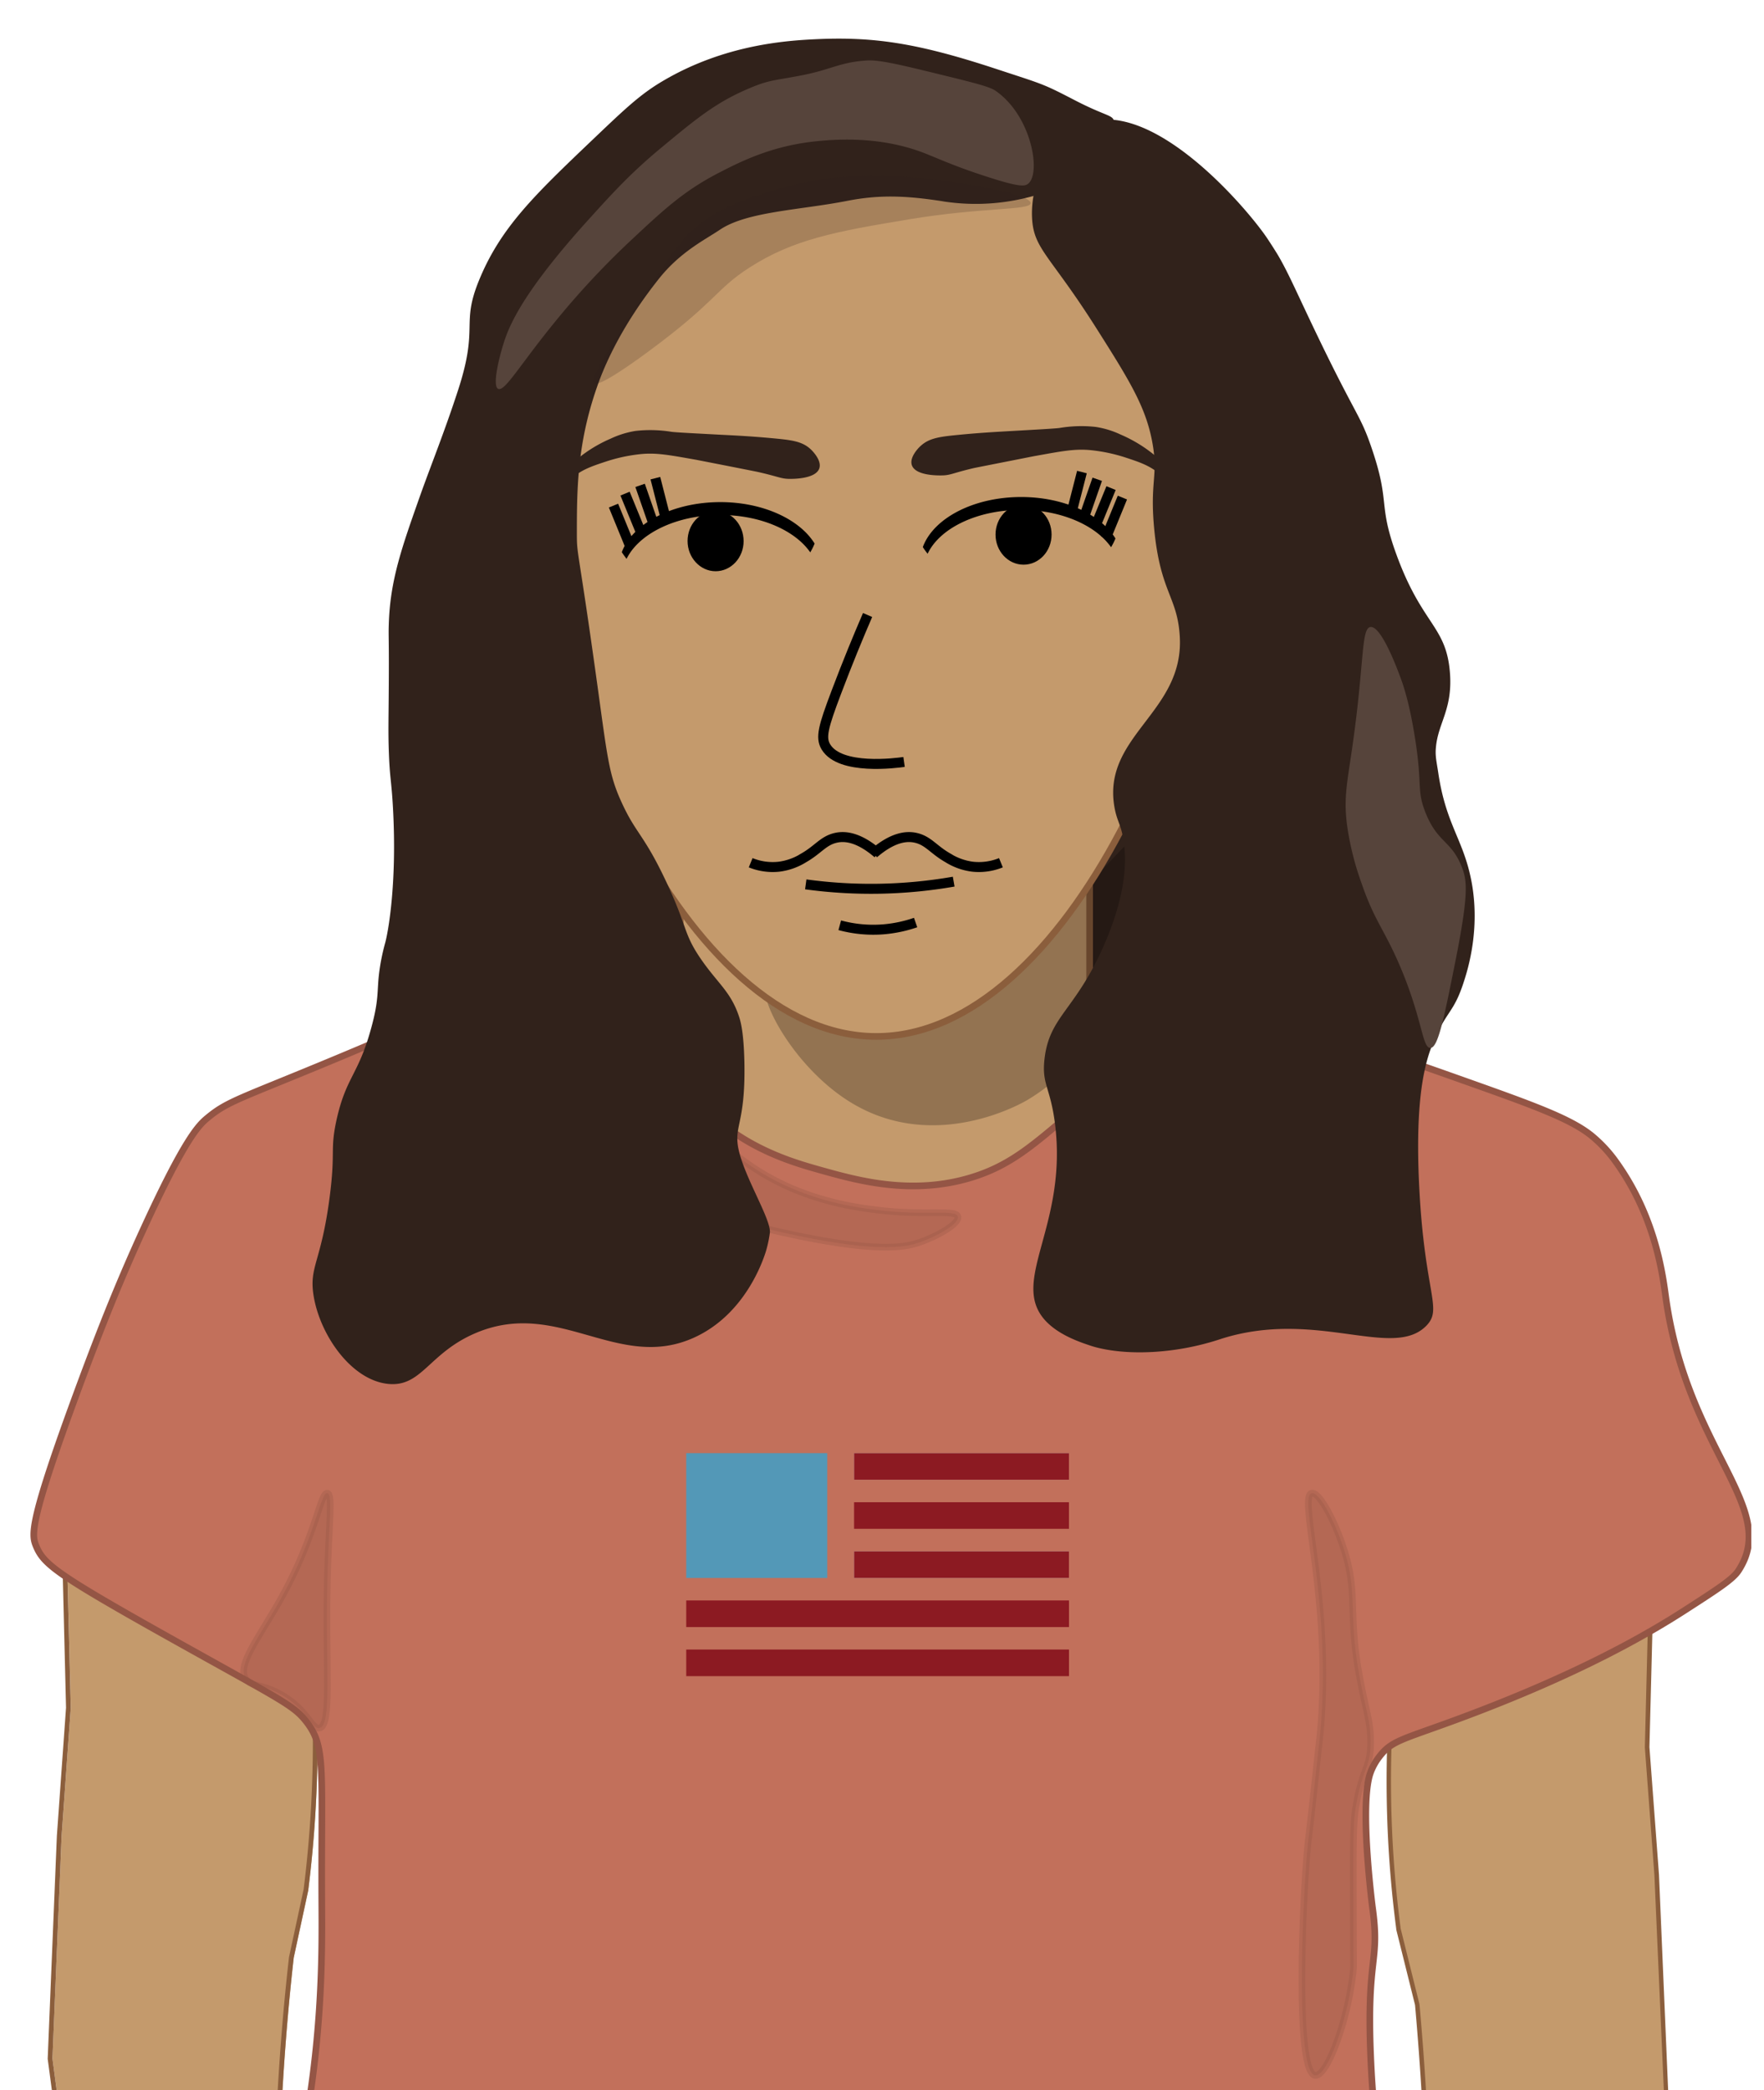 <svg id="Layer_1" data-name="Layer 1" xmlns="http://www.w3.org/2000/svg" xmlns:xlink="http://www.w3.org/1999/xlink" viewBox="0 0 530 628"><defs><style>.cls-1,.cls-12{fill:none;}.cls-2{clip-path:url(#clip-path);}.cls-13,.cls-3{fill:#31221b;}.cls-4,.cls-5{fill:#c49a6c;}.cls-4{stroke:#8b5e3c;}.cls-11,.cls-12,.cls-4,.cls-7,.cls-9{stroke-miterlimit:10;}.cls-4,.cls-7,.cls-9{stroke-width:2px;}.cls-6{fill:#8b5e3c;}.cls-7{fill:#c2705b;}.cls-7,.cls-9{stroke:#945545;}.cls-8{opacity:0.25;}.cls-13,.cls-8,.cls-9{isolation:isolate;}.cls-9{fill:#945545;opacity:0.3;}.cls-10{fill:#56443b;}.cls-11,.cls-12{stroke:#000;}.cls-12{stroke-width:3px;}.cls-13{opacity:0.2;}.cls-14{fill:#5398b7;}.cls-15{fill:#c4c4c4;}.cls-16{fill:#8c1a22;}</style><clipPath id="clip-path"><rect class="cls-1" x="3.18" y="11.6" width="523" height="902.43"/></clipPath></defs><g class="cls-2"><path class="cls-3" d="M385.76,220.54H133.49v93.75H385.76Z"/><path class="cls-4" d="M265.88,366.49c-33.83,0-61.51-20.64-61.51-65.47V257.59c0-44.83,27.68-81.51,61.51-81.51s61.5,36.68,61.5,81.51V301C327.38,345.85,299.71,366.49,265.88,366.49Z"/><path class="cls-5" d="M58.19,669.79c8.33-4.23,16.66-4,25.4-3.85q.14-14.72.83-29.34c.77-16.12,2.06-32.44,3.84-48.49l4.39-20.37a.43.43,0,0,0,0-.11,359,359,0,0,0,2.77-44.3A359.09,359.09,0,0,0,92.67,479a1.27,1.27,0,0,0-.9-1L21.59,456.45a1.75,1.75,0,0,0-.4-.05,1.3,1.3,0,0,0-.78.25,1.26,1.26,0,0,0-.52,1l1.38,55.42-2.75,38.47-2.76,66.81a1.48,1.48,0,0,0,0,.21l4.14,30.66c7.88,5.93,16.93,10.93,25.49,15.48C49,666.64,53.21,671.68,58.19,669.79Z"/><path class="cls-6" d="M15.76,618.52v-.11l2.75-66.78,2.75-38.53-1.38-55.42a.61.61,0,0,1,.26-.53.55.55,0,0,1,.33-.11l.15,0,70.19,21.52a.63.63,0,0,1,.42.52A358,358,0,0,1,94,523.34a357.55,357.55,0,0,1-2.77,44.29l-4.4,20.42C85,604.14,83.74,620.46,83,636.59q-.7,14.63-.83,29.35l1.42,0q.14-14.7.83-29.32c.76-16.1,2-32.41,3.83-48.41l4.39-20.36,0-.16a360.22,360.22,0,0,0,2.77-44.38A360.06,360.06,0,0,0,92.65,479a1.93,1.93,0,0,0-1.38-1.58L21.11,455.87a2.14,2.14,0,0,0-1.86.3,1.82,1.82,0,0,0-.78,1.54l1.37,55.36-2.75,38.49-2.75,66.8a1.56,1.56,0,0,0,0,.31l4,30,1.6,1.2Z"/><path class="cls-5" d="M497.77,563.34l-2.87-38.43,1.44-55.42a1.22,1.22,0,0,0-.55-1,1.44,1.44,0,0,0-.81-.25,1.4,1.4,0,0,0-.41.06l-73.42,21.51a1.28,1.28,0,0,0-.94,1.05,341.13,341.13,0,0,0,0,88.62l0,.13,5.66,22.72c1.37,15.27,2.36,30.78,3,46.1,1,25.54.83,51.37-.41,77,16,7.13,30.18,18.19,49,22.26a5,5,0,0,1,2.88,1.4l.16-2.08S492,691.56,492,691.53l8.64-61.14a1.47,1.47,0,0,0,0-.21Z"/><path class="cls-6" d="M498.45,563.3l-2.87-38.38L497,469.51a1.84,1.84,0,0,0-.82-1.56,2.17,2.17,0,0,0-1.84-.29l-73.42,21.51a2,2,0,0,0-1.42,1.58,342.2,342.2,0,0,0,0,88.76c0,.07,0,.13,0,.2l5.65,22.67c1.36,15.25,2.35,30.73,2.94,46,1,25.43.83,51.16-.4,76.72.45.19.89.39,1.33.6,1.25-25.78,1.4-51.71.42-77.36-.58-15.33-1.57-30.85-2.95-46.14l-5.67-22.81a.17.17,0,0,1,0-.07,339.9,339.9,0,0,1,0-88.46.63.63,0,0,1,.46-.52l73.42-21.51a.71.71,0,0,1,.62.1.63.63,0,0,1,.27.51L494.2,525l2.87,38.42L500,630.2v.11l-8.64,61.1L479.8,746.88l-.13,1.73,1.28,1,.19-2.48c11.51-55.42,11.52-55.44,11.52-55.48l8.63-61.14a1.67,1.67,0,0,0,0-.32Z"/><path class="cls-7" d="M195.49,310.18c10.39,8.09,6,14.17,19.32,25.7C226.44,346,239.27,349.53,247,351.7c10.74,3,27.13,7.56,45.1,2,10.9-3.39,17.56-9,27.92-17.79,0,0,6.68-5.65,27.92-29.65a219.23,219.23,0,0,1,32.21,2c21.32,2.9,36.45,8.17,58,15.82,23,8.16,34.5,12.24,40.8,17.79a40.65,40.65,0,0,1,5.85,6.25c12.1,16.26,14.59,33.55,15.62,41.19,6.29,46.59,34.4,63.54,21.9,82.6-1.72,2.62-6.36,5.61-15.63,11.59-12.34,8-32.57,19.42-65.68,31.9-19.2,7.24-22.57,7.22-26.49,12.28a17.6,17.6,0,0,0-2.89,5.28c-3.22,9.91.74,40.19.74,40.19,2.32,16.69-1.83,14.3-.55,44.71.51,12.16,1.54,21.29,2.17,26.83,3.35,29.09,7.71,39.24,7,60.9-.25,7.34-1,14.76-1,14.77-1.77,15-5.17,23.53-7.55,54.42-1.47,19.17-.4,19.1-2.15,23.72-9.88,26.3-47.34,36.69-73,43.49-57.79,15.3-106.63,9.38-133.14,5.93-39.88-5.21-61.5-14.1-94.48-27.68C89,811.7,79.79,806.09,75.23,796.46c-7.48-15.82,6-24.59,8.58-57.32,2-24.84-5.15-27.74-2.15-55.35C83.39,668,85.81,668,90.25,646.23c6.56-32.15,6.53-58,6.44-73.13-.25-41,1.34-47.79-4.29-55.35-3.73-5-6.54-6.24-34.36-21.75-40.89-22.78-44.85-25.71-47.24-31.62-1.34-3.32-2-7.17,12.88-47.45,7.1-19.18,12.53-32.57,19.33-47.44C55.6,342,59.76,338,62.33,335.89c6.11-5.1,9.88-5.79,38.66-17.79,27.06-11.27,23.46-10.55,27.92-11.86C134.2,304.68,173.57,293.14,195.49,310.18Z"/><path class="cls-8" d="M230.19,295.33c-2.68,4.53,8.38,25.24,25,35.63,25.16,15.76,51.64.64,53.53-.49,15.54-9.24,23.22-24,31.4-39.72,11.14-21.39,19.46-48.8,15.37-52.12-2.23-1.81-6.82,4.58-28.65,27.15-23.39,24.18-28,27.09-31.52,29a66.24,66.24,0,0,1-37.53,7.51C240.73,300.34,232.22,291.88,230.19,295.33Z"/><path class="cls-9" d="M214.61,344.35c3.19-1.68,7.49,5.31,20.85,11.6,11.77,5.54,23.07,7,28.33,7.63,14.42,1.76,23.32-.33,24,1.93.58,2-5.7,5.74-11.47,7.74-3.58,1.23-11.06,3.32-36.48-1.93-16.5-3.42-19.5-5.13-21.89-7.74C211.83,357,211.12,346.21,214.61,344.35Z"/><path class="cls-4" d="M367,131.63c0,75.28-46.44,179.77-103.73,179.77S159.55,206.9,159.55,131.63s46.44-101,103.72-101S367,56.34,367,131.63Z"/><path class="cls-3" d="M334.26,40.76c.44-1.08,1.23-3.25.2-5-.74-1.23-3.51-1.47-11.75-5.76-9.64-5-9.14-4.59-24.1-9.52C275.77,13,262.71,11,245.53,11.76c-8.8.41-27.61,1.49-46.37,12.57-6.82,4-11.49,8.49-20.85,17.4-17.64,16.81-27.9,26.59-34.4,42.53-5.49,13.44,0,13.66-6.25,32.86-4.13,12.71-8.32,23-11.47,31.9-5.49,15.56-9,25.36-9.38,38.66-.12,3.53.09,4.18,0,18.36-.06,10.4-.19,13.49,0,19.33.28,8.57.79,8.84,1.26,17.39,1.26,23-1.52,37.57-2.34,40.53-.11.39-.69,2.43-1.23,5.27-.22,1.16-.43,2.48-.61,3.94-.65,5.41,0,7.83-2.35,16.33-3.88,14.29-7.54,14.6-10.44,27.7-2,9.23-.23,9.15-2.06,23.2-2.54,19.49-6.16,20.74-4.86,29.3,1.82,11.92,11.3,25.61,22.4,26.76,10.3,1.06,12.22-9.48,26.82-15.47,24.56-10.08,42.4,11.83,65.08,1.59,15.5-7,20.81-23.38,21.58-25.75a36.59,36.59,0,0,0,1.24-5.7c.47-3.86-7-15.66-9.2-24.27-2-8,1.92-7.78,1.56-26.86-.18-9.23-1.17-12.5-1.56-13.73-2.49-7.63-6.36-10-11.47-17.4-5.41-7.86-3.94-9.4-10.42-23.19-6.75-14.39-9.22-14.56-13.56-24.17-3.64-8.08-4.11-12.84-7.14-34.79-5.76-41.62-6.19-39-6.19-45.43,0-13.05,0-26.93,6-44.19C182,108.6,187.52,96.88,198,83.72c6.45-8.12,14-11.78,18.33-14.72,8.15-5.47,24.16-5.88,38.26-8.66,9.43-1.85,17.38-1.57,27.77,0,.81.12,1,.17,1.48.24a64.13,64.13,0,0,0,29-2.41C325.24,53.63,332.34,45.54,334.26,40.76Z"/><path class="cls-10" d="M149.77,116.87c2,.62,6.41-7.14,16.42-19.48a247.56,247.56,0,0,1,23.3-25.11c10-9.35,16-14.94,26.47-20.35,6.77-3.49,16.15-8.22,29.65-9.52,4.45-.43,18.12-1.75,31.77,3.46,3.88,1.48,9.46,4.14,19.59,7.36,9.28,3,10.76,2.68,11.65,2.17,4.39-2.55,1.57-20.51-9.53-28.14-1.82-1.25-6.74-2.47-16.53-4.86-12.23-3-18.42-4.47-22.13-4.23C252,18.72,249.78,21,240,22.8c-7.57,1.43-8.94,1.26-14.54,3.59-10.24,4.26-16.23,9.24-27,18.18-9.15,7.6-14.66,13.7-22.24,22.08C157,88,153,97.81,151.36,103S147.86,116.28,149.77,116.87Z"/><path class="cls-11" d="M215,171.13c4.38,0,7.92-3.83,7.92-8.55S219.42,154,215,154s-7.92,3.83-7.92,8.55S210.67,171.13,215,171.13Z"/><path class="cls-11" d="M216.44,154.23c11.84,0,22.08,4.41,26.95,10.81a16.09,16.09,0,0,0,.8-1.68c-4.48-7-15.21-12-27.75-12-14,0-25.76,6.16-29.06,14.48.25.38.52.76.8,1.14C192.31,159.57,203.4,154.23,216.44,154.23Z"/><path class="cls-11" d="M307.53,169.16c4.38,0,7.92-3.82,7.92-8.55s-3.54-8.54-7.92-8.54-7.92,3.82-7.92,8.54S303.16,169.16,307.53,169.16Z"/><path class="cls-11" d="M306.77,152.7c11.85,0,22.09,4.41,27,10.8a16,16,0,0,0,.81-1.67c-4.48-7-15.22-12-27.76-12-14,0-25.75,6.15-29,14.48.24.38.51.76.8,1.14C282.64,158,293.73,152.7,306.77,152.7Z"/><path class="cls-12" d="M184.33,151.91l5,12.21"/><path class="cls-12" d="M187.8,148.31l5,12.2"/><path class="cls-12" d="M337.23,149.5l-5,12.21"/><path class="cls-12" d="M333.82,146.65l-5,12.2"/><path class="cls-12" d="M192.32,145.83l4.34,12.5"/><path class="cls-12" d="M196.91,143.67l3.3,12.89"/><path class="cls-12" d="M329.67,144l-4.35,12.49"/><path class="cls-12" d="M325.07,141.83l-3.3,12.89"/><path class="cls-12" d="M260.67,184.78c-2.77,6.41-6,14.22-9.39,23.19-3.93,10.39-4.82,13.64-3.13,16.44,4.28,7.1,21.15,4.85,23.48,4.52"/><path class="cls-12" d="M242.09,265.71a144.49,144.49,0,0,0,44.45-.82"/><path class="cls-12" d="M252.31,278a38.6,38.6,0,0,0,13,1.23,39.7,39.7,0,0,0,9.79-2.05"/><path class="cls-12" d="M263.75,256.43c-5.73-4.92-9.85-5.33-12.6-4.71-3.79.85-5.29,3.51-9.63,6a18.4,18.4,0,0,1-7.43,2.68,17.58,17.58,0,0,1-8.55-1.19"/><path class="cls-12" d="M262.52,256.43c5.73-4.92,9.85-5.33,12.6-4.71,3.79.85,5.28,3.51,9.63,6a18.4,18.4,0,0,0,7.43,2.68,17.58,17.58,0,0,0,8.55-1.19"/><path class="cls-3" d="M310.1,65.72c.54,9.2,5.45,11,19.37,33,9.76,15.41,14.68,23.33,16.68,33.83s-.74,11.73.62,26.22c1.83,19.42,7.09,20.45,7.71,32.73,1.15,22.36-22.91,29.5-19.74,50.39.81,5.33,2.36,5.72,3.06,12.44.42,3.94.92,13.77-6.25,30-8.59,19.38-16.25,21-17.72,33.82-.88,7.69,1.71,8.36,3.13,19.34,3.93,30.61-13.51,47.12-3.13,59,3.92,4.47,10.39,6.67,13.55,7.73,1.55.53,8.25,2.69,19.81,1.93A79.2,79.2,0,0,0,367,402.23c28.41-9,51.38,6.36,61.5-3.86,5.08-5.14-.43-9.32-2.08-41.56-1.46-28.45,2.14-38.87,4.52-44.37,3.73-8.63,5.85-8.34,8.67-16.85,1.3-3.92,6.18-18.64,1.4-35.44-2.64-9.28-6.82-14.27-8.85-27.77-.52-3.5-1-5.26-.73-7.83.64-7.45,5.19-11.53,4.17-22.9-1.23-13.69-8.38-14-16.05-35.07-5.66-15.52-1.7-15.18-7.45-32-3.54-10.4-4.51-9-17.76-36.8-5.24-11-7.37-16-10.4-21.17,0,0-1.64-2.7-3.36-5.24-5.94-8.76-33.81-41.62-54.25-34.46C315.73,40.61,309.45,54.57,310.1,65.72Z"/><path class="cls-10" d="M420.76,203.53c.88,2.35,2.6,7.35,4.24,17.32,2.49,15.15.56,16.18,3.18,23,3.7,9.57,7.93,8.51,11.12,16.88,1.5,3.95,2,8-2.12,28.57-3.39,17-5.14,25.53-7.41,25.55-2.49,0-2.32-8.45-9-24.25-4.79-11.32-7.74-13.73-11.65-25.11A87.94,87.94,0,0,1,404.88,249c-1.71-11.67.69-15.23,3.18-38.53,1.63-15.31,1.46-21.82,3.71-22.08C415,188,419.77,200.86,420.76,203.53Z"/><path class="cls-3" d="M274,139.84c1.17,3.14,7.95,3,8.79,3,2.73,0,3.26-.64,9.31-2.09.7-.17.8-.18,10-2C311,137,310.92,137,311,137c8-1.43,12-2.26,17-1.72a50.36,50.36,0,0,1,10.22,2.2c3.87,1.28,7,2.29,10,4.77,4.74,3.93,5.7,8.64,6.55,8.35s.59-4.09-1.27-7.23c-.76-1.28-1.82-2.27-3.94-4.24a45,45,0,0,0-5.28-4.35,42.6,42.6,0,0,0-7.64-4.24,27.05,27.05,0,0,0-7.52-2.28,39.52,39.52,0,0,0-10.82.33c-1.68.2-6.09.44-14.92.94-3.73.22-8.93.48-15.95,1.18-5.37.53-8.33,1-10.78,3.24C276.36,134.17,273.05,137.3,274,139.84Z"/><path class="cls-3" d="M246.14,140.79c-1.15,3.14-7.94,3.09-8.77,3.09-2.73,0-3.26-.62-9.32-2-.7-.16-.79-.18-10-2l-8.95-1.75c-8-1.4-12-2.22-17-1.65a50,50,0,0,0-10.21,2.25c-3.86,1.28-7,2.32-9.93,4.81-4.71,4-5.65,8.66-6.5,8.38s-.61-4.09,1.24-7.24c.75-1.28,1.81-2.27,3.92-4.25a46,46,0,0,1,5.25-4.38,41.53,41.53,0,0,1,7.63-4.27,27.56,27.56,0,0,1,7.49-2.31,39.67,39.67,0,0,1,10.82.28c1.68.19,6.1.41,14.93.88,3.73.19,8.94.43,16,1.1,5.36.51,8.32.94,10.79,3.21C243.74,135.13,247.07,138.24,246.14,140.79Z"/><path class="cls-13" d="M309.66,61.06c-.17,2.19-14.33,1.15-36.48,4.83-22,3.64-34.8,6-48,14.5-10.17,6.53-9.87,10.11-30.23,25.12-14.39,10.62-16.21,10.06-16.68,9.67s-1-2.12,13.56-24.16c11.9-18.07,14.75-20.86,17.72-23.2,7.31-5.76,14.26-7.93,22.94-10.63,21.29-6.64,39.65-4.34,51.08-2.9C294.54,55.66,309.85,58.76,309.66,61.06Z"/><path class="cls-9" d="M98.36,448.64c1.7.31.42,9,0,26.1-.64,26.3,1.47,43.72-2.4,44.47-2.4.46-3.71-6.17-12.51-10.63-5.39-2.74-7.66-1.76-9.38-3.87-3.4-4.16,3.94-12.79,10.74-25.13C95,461.07,96.27,448.27,98.36,448.64Z"/><path class="cls-9" d="M394.1,448.64c2.45-.54,7.86,10,10.43,19.33,2,7.32,1.71,11.78,2.08,19.33A111.51,111.51,0,0,0,408,501c2.37,13.75,3.9,15.8,3.8,23s-2.15,6.64-4.17,17.4c-1,5.18-1.1,8.5-1,31.9,0,17.69.11,17.21,0,18.37-1.51,15.33-7.94,32.31-11.47,31.89-6.29-.74-3.66-56.87-2.08-70.56.09-.78.82-6.91,1.76-15.49.74-6.73,1.15-10.67,1.37-12.54C401.08,483.86,389.78,449.61,394.1,448.64Z"/><rect class="cls-14" x="206.18" y="436.6" width="42.37" height="37.5"/><rect class="cls-15" x="256.61" y="436.6" width="64.56" height="7.99"/><rect class="cls-16" x="256.61" y="436.6" width="64.56" height="7.99"/><rect class="cls-15" x="256.61" y="466.11" width="64.56" height="7.99"/><rect class="cls-16" x="206.18" y="495.61" width="115" height="7.99"/><rect class="cls-16" x="256.61" y="466.11" width="64.56" height="7.99"/><rect class="cls-16" x="206.18" y="480.86" width="115" height="7.99"/><rect class="cls-16" x="256.61" y="451.35" width="64.56" height="7.99"/></g></svg>